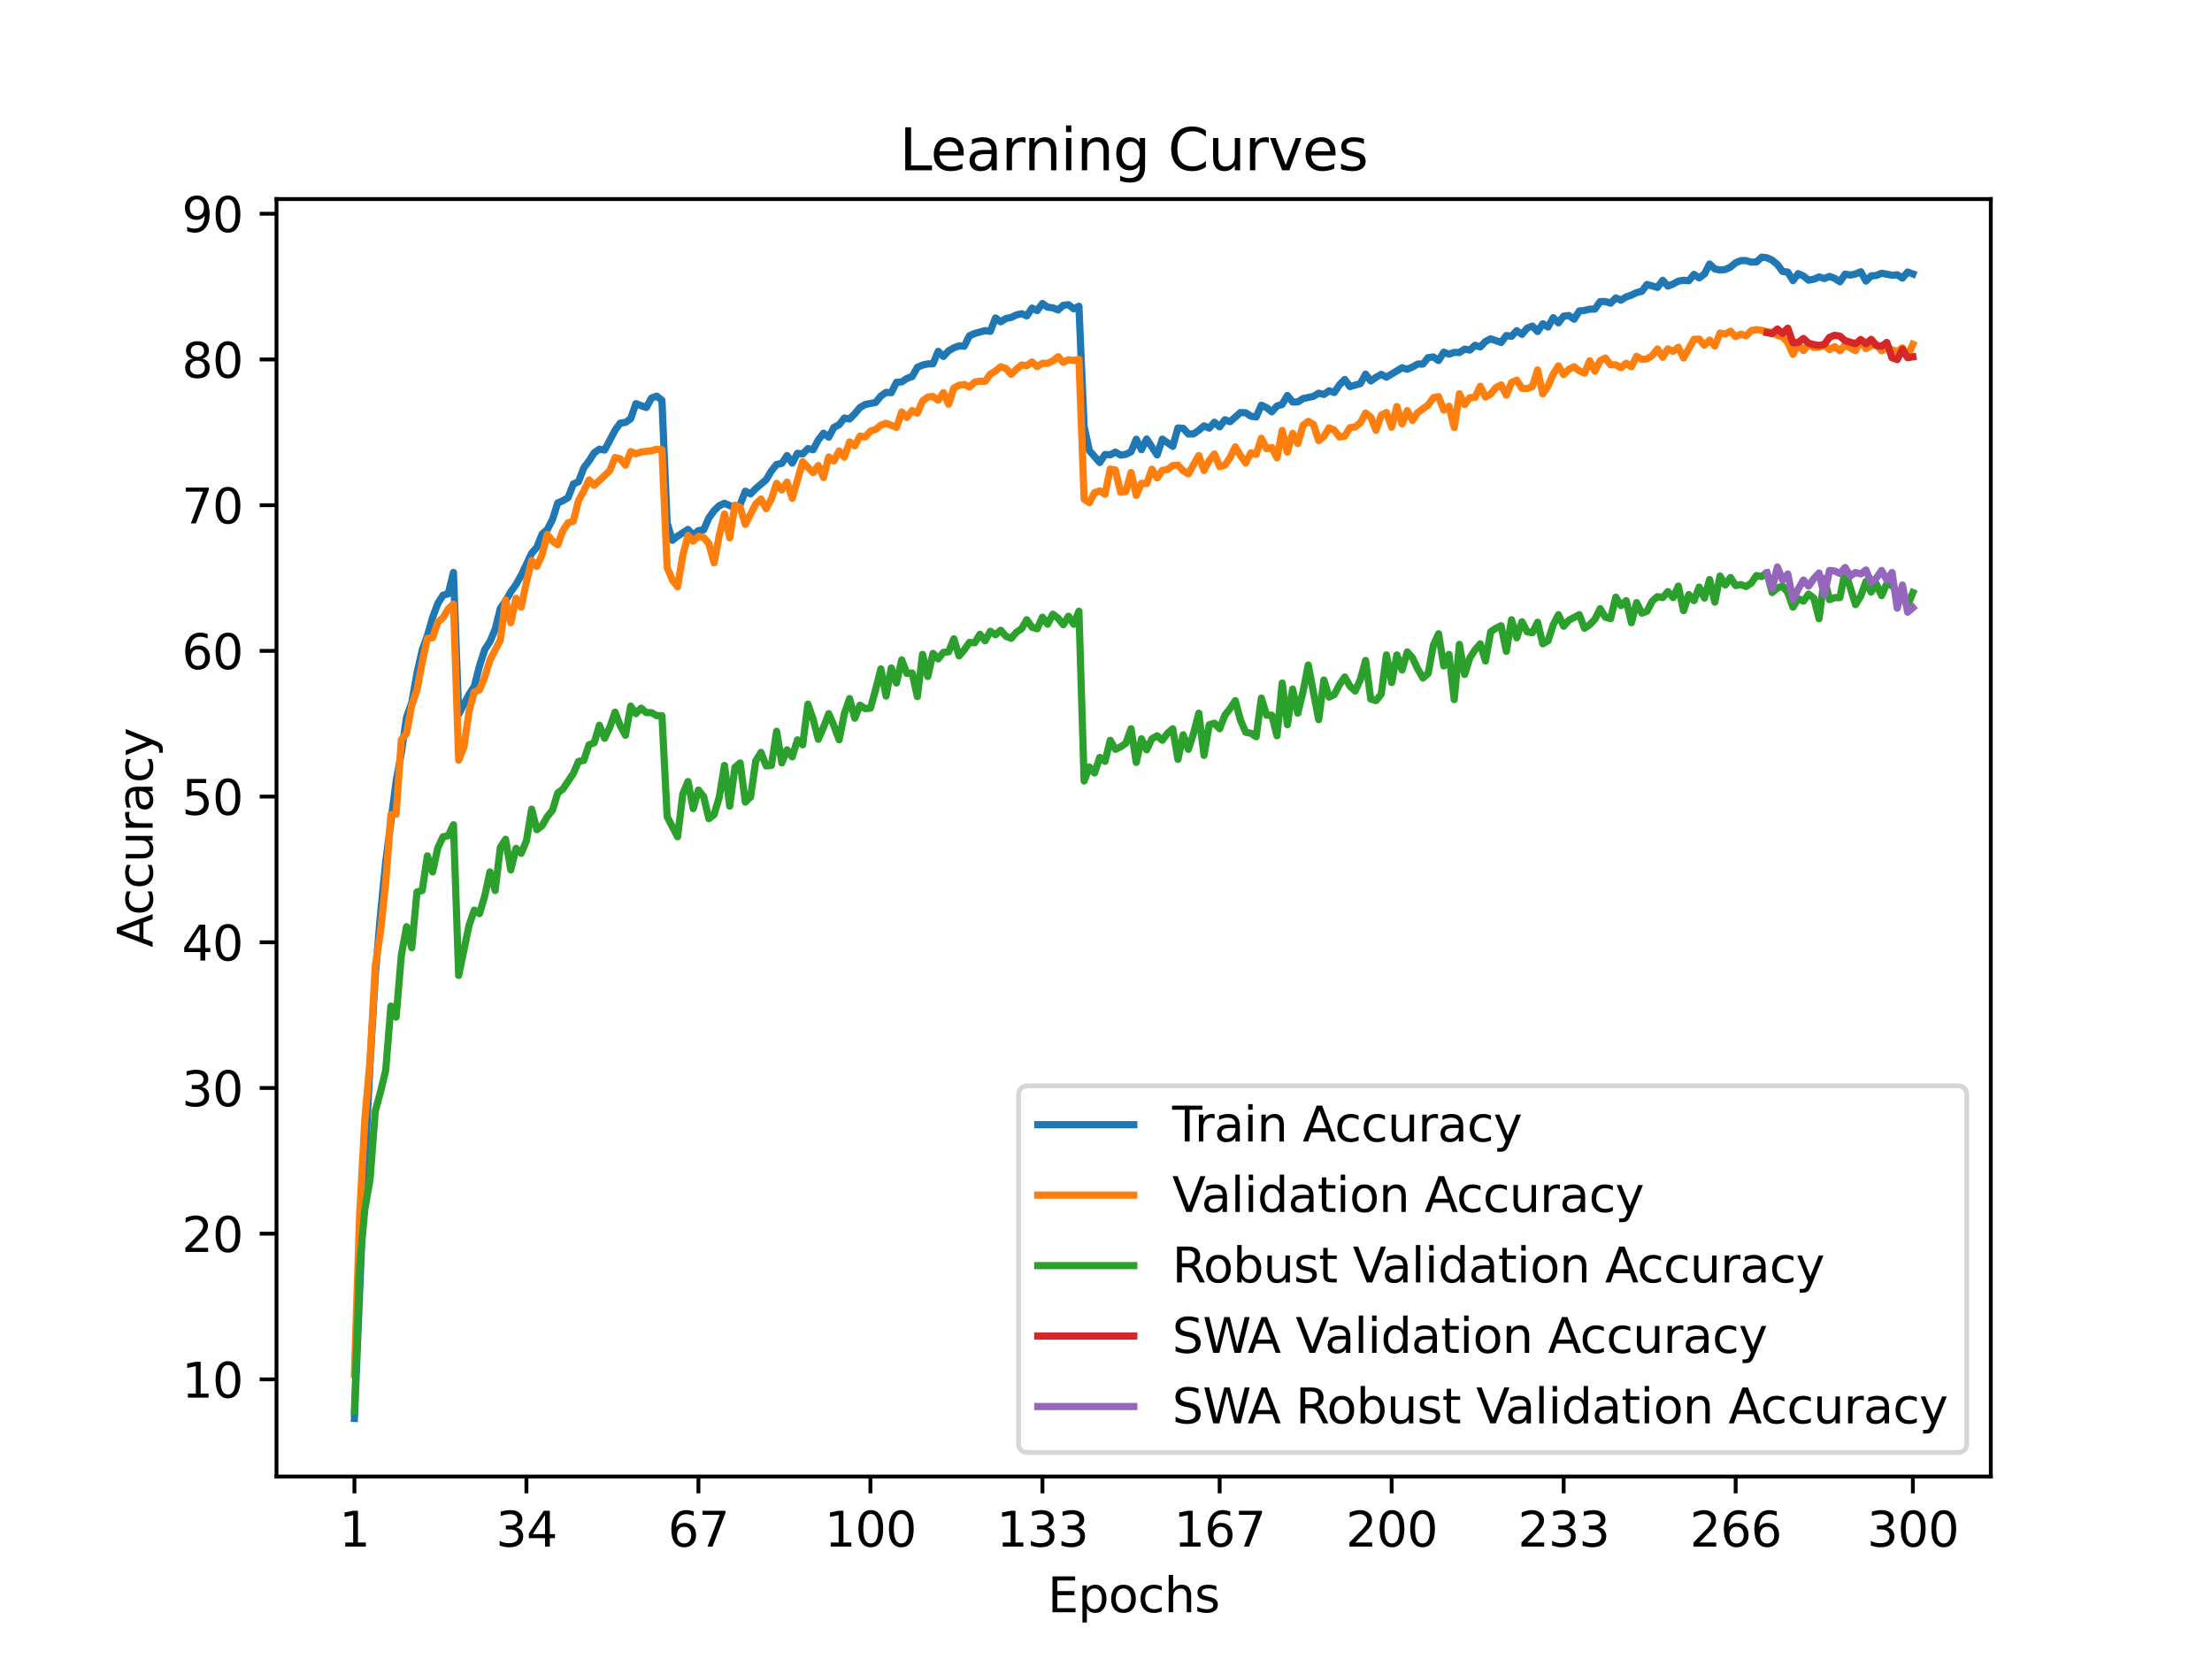 <?xml version="1.0" encoding="utf-8" standalone="no"?>
<!DOCTYPE svg PUBLIC "-//W3C//DTD SVG 1.1//EN"
  "http://www.w3.org/Graphics/SVG/1.1/DTD/svg11.dtd">
<svg xmlns:xlink="http://www.w3.org/1999/xlink" width="460.8pt" height="345.6pt" viewBox="0 0 460.8 345.6" xmlns="http://www.w3.org/2000/svg" version="1.1">
 <defs>
  <style type="text/css">*{stroke-linejoin: round; stroke-linecap: butt}</style>
 </defs>
 <g id="figure_1">
  <g id="patch_1">
   <path d="M 0 345.6 
L 460.8 345.6 
L 460.8 0 
L 0 0 
z
" style="fill: #ffffff"/>
  </g>
  <g id="axes_1">
   <g id="patch_2">
    <path d="M 57.6 307.584 
L 414.72 307.584 
L 414.72 41.472 
L 57.6 41.472 
z
" style="fill: #ffffff"/>
   </g>
   <g id="matplotlib.axis_1">
    <g id="xtick_1">
     <g id="line2d_1">
      <defs>
       <path id="mce73e8ce1f" d="M 0 0 
L 0 3.5 
" style="stroke: #000000; stroke-width: 0.8"/>
      </defs>
      <g>
       <use xlink:href="#mce73e8ce1f" x="73.833" y="307.584" style="stroke: #000000; stroke-width: 0.8"/>
      </g>
     </g>
     <g id="text_1">
      <!-- 1 -->
      <g transform="translate(70.651 322.182) scale(0.1 -0.1)">
       <defs>
        <path id="DejaVuSans-31" d="M 794 531 
L 1825 531 
L 1825 4091 
L 703 3866 
L 703 4441 
L 1819 4666 
L 2450 4666 
L 2450 531 
L 3481 531 
L 3481 0 
L 794 0 
L 794 531 
z
" transform="scale(0.016)"/>
       </defs>
       <use xlink:href="#DejaVuSans-31"/>
      </g>
     </g>
    </g>
    <g id="xtick_2">
     <g id="line2d_2">
      <g>
       <use xlink:href="#mce73e8ce1f" x="109.664" y="307.584" style="stroke: #000000; stroke-width: 0.8"/>
      </g>
     </g>
     <g id="text_2">
      <!-- 34 -->
      <g transform="translate(103.302 322.182) scale(0.1 -0.1)">
       <defs>
        <path id="DejaVuSans-33" d="M 2597 2516 
Q 3050 2419 3304 2112 
Q 3559 1806 3559 1356 
Q 3559 666 3084 287 
Q 2609 -91 1734 -91 
Q 1441 -91 1130 -33 
Q 819 25 488 141 
L 488 750 
Q 750 597 1062 519 
Q 1375 441 1716 441 
Q 2309 441 2620 675 
Q 2931 909 2931 1356 
Q 2931 1769 2642 2001 
Q 2353 2234 1838 2234 
L 1294 2234 
L 1294 2753 
L 1863 2753 
Q 2328 2753 2575 2939 
Q 2822 3125 2822 3475 
Q 2822 3834 2567 4026 
Q 2313 4219 1838 4219 
Q 1578 4219 1281 4162 
Q 984 4106 628 3988 
L 628 4550 
Q 988 4650 1302 4700 
Q 1616 4750 1894 4750 
Q 2613 4750 3031 4423 
Q 3450 4097 3450 3541 
Q 3450 3153 3228 2886 
Q 3006 2619 2597 2516 
z
" transform="scale(0.016)"/>
        <path id="DejaVuSans-34" d="M 2419 4116 
L 825 1625 
L 2419 1625 
L 2419 4116 
z
M 2253 4666 
L 3047 4666 
L 3047 1625 
L 3713 1625 
L 3713 1100 
L 3047 1100 
L 3047 0 
L 2419 0 
L 2419 1100 
L 313 1100 
L 313 1709 
L 2253 4666 
z
" transform="scale(0.016)"/>
       </defs>
       <use xlink:href="#DejaVuSans-33"/>
       <use xlink:href="#DejaVuSans-34" x="63.623"/>
      </g>
     </g>
    </g>
    <g id="xtick_3">
     <g id="line2d_3">
      <g>
       <use xlink:href="#mce73e8ce1f" x="145.496" y="307.584" style="stroke: #000000; stroke-width: 0.8"/>
      </g>
     </g>
     <g id="text_3">
      <!-- 67 -->
      <g transform="translate(139.133 322.182) scale(0.1 -0.1)">
       <defs>
        <path id="DejaVuSans-36" d="M 2113 2584 
Q 1688 2584 1439 2293 
Q 1191 2003 1191 1497 
Q 1191 994 1439 701 
Q 1688 409 2113 409 
Q 2538 409 2786 701 
Q 3034 994 3034 1497 
Q 3034 2003 2786 2293 
Q 2538 2584 2113 2584 
z
M 3366 4563 
L 3366 3988 
Q 3128 4100 2886 4159 
Q 2644 4219 2406 4219 
Q 1781 4219 1451 3797 
Q 1122 3375 1075 2522 
Q 1259 2794 1537 2939 
Q 1816 3084 2150 3084 
Q 2853 3084 3261 2657 
Q 3669 2231 3669 1497 
Q 3669 778 3244 343 
Q 2819 -91 2113 -91 
Q 1303 -91 875 529 
Q 447 1150 447 2328 
Q 447 3434 972 4092 
Q 1497 4750 2381 4750 
Q 2619 4750 2861 4703 
Q 3103 4656 3366 4563 
z
" transform="scale(0.016)"/>
        <path id="DejaVuSans-37" d="M 525 4666 
L 3525 4666 
L 3525 4397 
L 1831 0 
L 1172 0 
L 2766 4134 
L 525 4134 
L 525 4666 
z
" transform="scale(0.016)"/>
       </defs>
       <use xlink:href="#DejaVuSans-36"/>
       <use xlink:href="#DejaVuSans-37" x="63.623"/>
      </g>
     </g>
    </g>
    <g id="xtick_4">
     <g id="line2d_4">
      <g>
       <use xlink:href="#mce73e8ce1f" x="181.327" y="307.584" style="stroke: #000000; stroke-width: 0.8"/>
      </g>
     </g>
     <g id="text_4">
      <!-- 100 -->
      <g transform="translate(171.783 322.182) scale(0.1 -0.1)">
       <defs>
        <path id="DejaVuSans-30" d="M 2034 4250 
Q 1547 4250 1301 3770 
Q 1056 3291 1056 2328 
Q 1056 1369 1301 889 
Q 1547 409 2034 409 
Q 2525 409 2770 889 
Q 3016 1369 3016 2328 
Q 3016 3291 2770 3770 
Q 2525 4250 2034 4250 
z
M 2034 4750 
Q 2819 4750 3233 4129 
Q 3647 3509 3647 2328 
Q 3647 1150 3233 529 
Q 2819 -91 2034 -91 
Q 1250 -91 836 529 
Q 422 1150 422 2328 
Q 422 3509 836 4129 
Q 1250 4750 2034 4750 
z
" transform="scale(0.016)"/>
       </defs>
       <use xlink:href="#DejaVuSans-31"/>
       <use xlink:href="#DejaVuSans-30" x="63.623"/>
       <use xlink:href="#DejaVuSans-30" x="127.246"/>
      </g>
     </g>
    </g>
    <g id="xtick_5">
     <g id="line2d_5">
      <g>
       <use xlink:href="#mce73e8ce1f" x="217.158" y="307.584" style="stroke: #000000; stroke-width: 0.8"/>
      </g>
     </g>
     <g id="text_5">
      <!-- 133 -->
      <g transform="translate(207.615 322.182) scale(0.1 -0.1)">
       <use xlink:href="#DejaVuSans-31"/>
       <use xlink:href="#DejaVuSans-33" x="63.623"/>
       <use xlink:href="#DejaVuSans-33" x="127.246"/>
      </g>
     </g>
    </g>
    <g id="xtick_6">
     <g id="line2d_6">
      <g>
       <use xlink:href="#mce73e8ce1f" x="254.076" y="307.584" style="stroke: #000000; stroke-width: 0.8"/>
      </g>
     </g>
     <g id="text_6">
      <!-- 167 -->
      <g transform="translate(244.532 322.182) scale(0.1 -0.1)">
       <use xlink:href="#DejaVuSans-31"/>
       <use xlink:href="#DejaVuSans-36" x="63.623"/>
       <use xlink:href="#DejaVuSans-37" x="127.246"/>
      </g>
     </g>
    </g>
    <g id="xtick_7">
     <g id="line2d_7">
      <g>
       <use xlink:href="#mce73e8ce1f" x="289.907" y="307.584" style="stroke: #000000; stroke-width: 0.8"/>
      </g>
     </g>
     <g id="text_7">
      <!-- 200 -->
      <g transform="translate(280.363 322.182) scale(0.1 -0.1)">
       <defs>
        <path id="DejaVuSans-32" d="M 1228 531 
L 3431 531 
L 3431 0 
L 469 0 
L 469 531 
Q 828 903 1448 1529 
Q 2069 2156 2228 2338 
Q 2531 2678 2651 2914 
Q 2772 3150 2772 3378 
Q 2772 3750 2511 3984 
Q 2250 4219 1831 4219 
Q 1534 4219 1204 4116 
Q 875 4013 500 3803 
L 500 4441 
Q 881 4594 1212 4672 
Q 1544 4750 1819 4750 
Q 2544 4750 2975 4387 
Q 3406 4025 3406 3419 
Q 3406 3131 3298 2873 
Q 3191 2616 2906 2266 
Q 2828 2175 2409 1742 
Q 1991 1309 1228 531 
z
" transform="scale(0.016)"/>
       </defs>
       <use xlink:href="#DejaVuSans-32"/>
       <use xlink:href="#DejaVuSans-30" x="63.623"/>
       <use xlink:href="#DejaVuSans-30" x="127.246"/>
      </g>
     </g>
    </g>
    <g id="xtick_8">
     <g id="line2d_8">
      <g>
       <use xlink:href="#mce73e8ce1f" x="325.739" y="307.584" style="stroke: #000000; stroke-width: 0.8"/>
      </g>
     </g>
     <g id="text_8">
      <!-- 233 -->
      <g transform="translate(316.195 322.182) scale(0.1 -0.1)">
       <use xlink:href="#DejaVuSans-32"/>
       <use xlink:href="#DejaVuSans-33" x="63.623"/>
       <use xlink:href="#DejaVuSans-33" x="127.246"/>
      </g>
     </g>
    </g>
    <g id="xtick_9">
     <g id="line2d_9">
      <g>
       <use xlink:href="#mce73e8ce1f" x="361.57" y="307.584" style="stroke: #000000; stroke-width: 0.8"/>
      </g>
     </g>
     <g id="text_9">
      <!-- 266 -->
      <g transform="translate(352.026 322.182) scale(0.1 -0.1)">
       <use xlink:href="#DejaVuSans-32"/>
       <use xlink:href="#DejaVuSans-36" x="63.623"/>
       <use xlink:href="#DejaVuSans-36" x="127.246"/>
      </g>
     </g>
    </g>
    <g id="xtick_10">
     <g id="line2d_10">
      <g>
       <use xlink:href="#mce73e8ce1f" x="398.487" y="307.584" style="stroke: #000000; stroke-width: 0.8"/>
      </g>
     </g>
     <g id="text_10">
      <!-- 300 -->
      <g transform="translate(388.944 322.182) scale(0.1 -0.1)">
       <use xlink:href="#DejaVuSans-33"/>
       <use xlink:href="#DejaVuSans-30" x="63.623"/>
       <use xlink:href="#DejaVuSans-30" x="127.246"/>
      </g>
     </g>
    </g>
    <g id="text_11">
     <!-- Epochs -->
     <g transform="translate(218.244 335.861) scale(0.1 -0.1)">
      <defs>
       <path id="DejaVuSans-45" d="M 628 4666 
L 3578 4666 
L 3578 4134 
L 1259 4134 
L 1259 2753 
L 3481 2753 
L 3481 2222 
L 1259 2222 
L 1259 531 
L 3634 531 
L 3634 0 
L 628 0 
L 628 4666 
z
" transform="scale(0.016)"/>
       <path id="DejaVuSans-70" d="M 1159 525 
L 1159 -1331 
L 581 -1331 
L 581 3500 
L 1159 3500 
L 1159 2969 
Q 1341 3281 1617 3432 
Q 1894 3584 2278 3584 
Q 2916 3584 3314 3078 
Q 3713 2572 3713 1747 
Q 3713 922 3314 415 
Q 2916 -91 2278 -91 
Q 1894 -91 1617 61 
Q 1341 213 1159 525 
z
M 3116 1747 
Q 3116 2381 2855 2742 
Q 2594 3103 2138 3103 
Q 1681 3103 1420 2742 
Q 1159 2381 1159 1747 
Q 1159 1113 1420 752 
Q 1681 391 2138 391 
Q 2594 391 2855 752 
Q 3116 1113 3116 1747 
z
" transform="scale(0.016)"/>
       <path id="DejaVuSans-6f" d="M 1959 3097 
Q 1497 3097 1228 2736 
Q 959 2375 959 1747 
Q 959 1119 1226 758 
Q 1494 397 1959 397 
Q 2419 397 2687 759 
Q 2956 1122 2956 1747 
Q 2956 2369 2687 2733 
Q 2419 3097 1959 3097 
z
M 1959 3584 
Q 2709 3584 3137 3096 
Q 3566 2609 3566 1747 
Q 3566 888 3137 398 
Q 2709 -91 1959 -91 
Q 1206 -91 779 398 
Q 353 888 353 1747 
Q 353 2609 779 3096 
Q 1206 3584 1959 3584 
z
" transform="scale(0.016)"/>
       <path id="DejaVuSans-63" d="M 3122 3366 
L 3122 2828 
Q 2878 2963 2633 3030 
Q 2388 3097 2138 3097 
Q 1578 3097 1268 2742 
Q 959 2388 959 1747 
Q 959 1106 1268 751 
Q 1578 397 2138 397 
Q 2388 397 2633 464 
Q 2878 531 3122 666 
L 3122 134 
Q 2881 22 2623 -34 
Q 2366 -91 2075 -91 
Q 1284 -91 818 406 
Q 353 903 353 1747 
Q 353 2603 823 3093 
Q 1294 3584 2113 3584 
Q 2378 3584 2631 3529 
Q 2884 3475 3122 3366 
z
" transform="scale(0.016)"/>
       <path id="DejaVuSans-68" d="M 3513 2113 
L 3513 0 
L 2938 0 
L 2938 2094 
Q 2938 2591 2744 2837 
Q 2550 3084 2163 3084 
Q 1697 3084 1428 2787 
Q 1159 2491 1159 1978 
L 1159 0 
L 581 0 
L 581 4863 
L 1159 4863 
L 1159 2956 
Q 1366 3272 1645 3428 
Q 1925 3584 2291 3584 
Q 2894 3584 3203 3211 
Q 3513 2838 3513 2113 
z
" transform="scale(0.016)"/>
       <path id="DejaVuSans-73" d="M 2834 3397 
L 2834 2853 
Q 2591 2978 2328 3040 
Q 2066 3103 1784 3103 
Q 1356 3103 1142 2972 
Q 928 2841 928 2578 
Q 928 2378 1081 2264 
Q 1234 2150 1697 2047 
L 1894 2003 
Q 2506 1872 2764 1633 
Q 3022 1394 3022 966 
Q 3022 478 2636 193 
Q 2250 -91 1575 -91 
Q 1294 -91 989 -36 
Q 684 19 347 128 
L 347 722 
Q 666 556 975 473 
Q 1284 391 1588 391 
Q 1994 391 2212 530 
Q 2431 669 2431 922 
Q 2431 1156 2273 1281 
Q 2116 1406 1581 1522 
L 1381 1569 
Q 847 1681 609 1914 
Q 372 2147 372 2553 
Q 372 3047 722 3315 
Q 1072 3584 1716 3584 
Q 2034 3584 2315 3537 
Q 2597 3491 2834 3397 
z
" transform="scale(0.016)"/>
      </defs>
      <use xlink:href="#DejaVuSans-45"/>
      <use xlink:href="#DejaVuSans-70" x="63.184"/>
      <use xlink:href="#DejaVuSans-6f" x="126.66"/>
      <use xlink:href="#DejaVuSans-63" x="187.842"/>
      <use xlink:href="#DejaVuSans-68" x="242.822"/>
      <use xlink:href="#DejaVuSans-73" x="306.201"/>
     </g>
    </g>
   </g>
   <g id="matplotlib.axis_2">
    <g id="ytick_1">
     <g id="line2d_11">
      <defs>
       <path id="m7d82a15046" d="M 0 0 
L -3.5 0 
" style="stroke: #000000; stroke-width: 0.8"/>
      </defs>
      <g>
       <use xlink:href="#m7d82a15046" x="57.6" y="287.353" style="stroke: #000000; stroke-width: 0.8"/>
      </g>
     </g>
     <g id="text_12">
      <!-- 10 -->
      <g transform="translate(37.875 291.153) scale(0.1 -0.1)">
       <use xlink:href="#DejaVuSans-31"/>
       <use xlink:href="#DejaVuSans-30" x="63.623"/>
      </g>
     </g>
    </g>
    <g id="ytick_2">
     <g id="line2d_12">
      <g>
       <use xlink:href="#m7d82a15046" x="57.6" y="257.001" style="stroke: #000000; stroke-width: 0.8"/>
      </g>
     </g>
     <g id="text_13">
      <!-- 20 -->
      <g transform="translate(37.875 260.8) scale(0.1 -0.1)">
       <use xlink:href="#DejaVuSans-32"/>
       <use xlink:href="#DejaVuSans-30" x="63.623"/>
      </g>
     </g>
    </g>
    <g id="ytick_3">
     <g id="line2d_13">
      <g>
       <use xlink:href="#m7d82a15046" x="57.6" y="226.648" style="stroke: #000000; stroke-width: 0.8"/>
      </g>
     </g>
     <g id="text_14">
      <!-- 30 -->
      <g transform="translate(37.875 230.447) scale(0.1 -0.1)">
       <use xlink:href="#DejaVuSans-33"/>
       <use xlink:href="#DejaVuSans-30" x="63.623"/>
      </g>
     </g>
    </g>
    <g id="ytick_4">
     <g id="line2d_14">
      <g>
       <use xlink:href="#m7d82a15046" x="57.6" y="196.295" style="stroke: #000000; stroke-width: 0.8"/>
      </g>
     </g>
     <g id="text_15">
      <!-- 40 -->
      <g transform="translate(37.875 200.094) scale(0.1 -0.1)">
       <use xlink:href="#DejaVuSans-34"/>
       <use xlink:href="#DejaVuSans-30" x="63.623"/>
      </g>
     </g>
    </g>
    <g id="ytick_5">
     <g id="line2d_15">
      <g>
       <use xlink:href="#m7d82a15046" x="57.6" y="165.942" style="stroke: #000000; stroke-width: 0.8"/>
      </g>
     </g>
     <g id="text_16">
      <!-- 50 -->
      <g transform="translate(37.875 169.741) scale(0.1 -0.1)">
       <defs>
        <path id="DejaVuSans-35" d="M 691 4666 
L 3169 4666 
L 3169 4134 
L 1269 4134 
L 1269 2991 
Q 1406 3038 1543 3061 
Q 1681 3084 1819 3084 
Q 2600 3084 3056 2656 
Q 3513 2228 3513 1497 
Q 3513 744 3044 326 
Q 2575 -91 1722 -91 
Q 1428 -91 1123 -41 
Q 819 9 494 109 
L 494 744 
Q 775 591 1075 516 
Q 1375 441 1709 441 
Q 2250 441 2565 725 
Q 2881 1009 2881 1497 
Q 2881 1984 2565 2268 
Q 2250 2553 1709 2553 
Q 1456 2553 1204 2497 
Q 953 2441 691 2322 
L 691 4666 
z
" transform="scale(0.016)"/>
       </defs>
       <use xlink:href="#DejaVuSans-35"/>
       <use xlink:href="#DejaVuSans-30" x="63.623"/>
      </g>
     </g>
    </g>
    <g id="ytick_6">
     <g id="line2d_16">
      <g>
       <use xlink:href="#m7d82a15046" x="57.6" y="135.589" style="stroke: #000000; stroke-width: 0.8"/>
      </g>
     </g>
     <g id="text_17">
      <!-- 60 -->
      <g transform="translate(37.875 139.388) scale(0.1 -0.1)">
       <use xlink:href="#DejaVuSans-36"/>
       <use xlink:href="#DejaVuSans-30" x="63.623"/>
      </g>
     </g>
    </g>
    <g id="ytick_7">
     <g id="line2d_17">
      <g>
       <use xlink:href="#m7d82a15046" x="57.6" y="105.236" style="stroke: #000000; stroke-width: 0.8"/>
      </g>
     </g>
     <g id="text_18">
      <!-- 70 -->
      <g transform="translate(37.875 109.035) scale(0.1 -0.1)">
       <use xlink:href="#DejaVuSans-37"/>
       <use xlink:href="#DejaVuSans-30" x="63.623"/>
      </g>
     </g>
    </g>
    <g id="ytick_8">
     <g id="line2d_18">
      <g>
       <use xlink:href="#m7d82a15046" x="57.6" y="74.883" style="stroke: #000000; stroke-width: 0.8"/>
      </g>
     </g>
     <g id="text_19">
      <!-- 80 -->
      <g transform="translate(37.875 78.683) scale(0.1 -0.1)">
       <defs>
        <path id="DejaVuSans-38" d="M 2034 2216 
Q 1584 2216 1326 1975 
Q 1069 1734 1069 1313 
Q 1069 891 1326 650 
Q 1584 409 2034 409 
Q 2484 409 2743 651 
Q 3003 894 3003 1313 
Q 3003 1734 2745 1975 
Q 2488 2216 2034 2216 
z
M 1403 2484 
Q 997 2584 770 2862 
Q 544 3141 544 3541 
Q 544 4100 942 4425 
Q 1341 4750 2034 4750 
Q 2731 4750 3128 4425 
Q 3525 4100 3525 3541 
Q 3525 3141 3298 2862 
Q 3072 2584 2669 2484 
Q 3125 2378 3379 2068 
Q 3634 1759 3634 1313 
Q 3634 634 3220 271 
Q 2806 -91 2034 -91 
Q 1263 -91 848 271 
Q 434 634 434 1313 
Q 434 1759 690 2068 
Q 947 2378 1403 2484 
z
M 1172 3481 
Q 1172 3119 1398 2916 
Q 1625 2713 2034 2713 
Q 2441 2713 2670 2916 
Q 2900 3119 2900 3481 
Q 2900 3844 2670 4047 
Q 2441 4250 2034 4250 
Q 1625 4250 1398 4047 
Q 1172 3844 1172 3481 
z
" transform="scale(0.016)"/>
       </defs>
       <use xlink:href="#DejaVuSans-38"/>
       <use xlink:href="#DejaVuSans-30" x="63.623"/>
      </g>
     </g>
    </g>
    <g id="ytick_9">
     <g id="line2d_19">
      <g>
       <use xlink:href="#m7d82a15046" x="57.6" y="44.53" style="stroke: #000000; stroke-width: 0.8"/>
      </g>
     </g>
     <g id="text_20">
      <!-- 90 -->
      <g transform="translate(37.875 48.33) scale(0.1 -0.1)">
       <defs>
        <path id="DejaVuSans-39" d="M 703 97 
L 703 672 
Q 941 559 1184 500 
Q 1428 441 1663 441 
Q 2288 441 2617 861 
Q 2947 1281 2994 2138 
Q 2813 1869 2534 1725 
Q 2256 1581 1919 1581 
Q 1219 1581 811 2004 
Q 403 2428 403 3163 
Q 403 3881 828 4315 
Q 1253 4750 1959 4750 
Q 2769 4750 3195 4129 
Q 3622 3509 3622 2328 
Q 3622 1225 3098 567 
Q 2575 -91 1691 -91 
Q 1453 -91 1209 -44 
Q 966 3 703 97 
z
M 1959 2075 
Q 2384 2075 2632 2365 
Q 2881 2656 2881 3163 
Q 2881 3666 2632 3958 
Q 2384 4250 1959 4250 
Q 1534 4250 1286 3958 
Q 1038 3666 1038 3163 
Q 1038 2656 1286 2365 
Q 1534 2075 1959 2075 
z
" transform="scale(0.016)"/>
       </defs>
       <use xlink:href="#DejaVuSans-39"/>
       <use xlink:href="#DejaVuSans-30" x="63.623"/>
      </g>
     </g>
    </g>
    <g id="text_21">
     <!-- Accuracy -->
     <g transform="translate(31.795 197.356) rotate(-90) scale(0.1 -0.1)">
      <defs>
       <path id="DejaVuSans-41" d="M 2188 4044 
L 1331 1722 
L 3047 1722 
L 2188 4044 
z
M 1831 4666 
L 2547 4666 
L 4325 0 
L 3669 0 
L 3244 1197 
L 1141 1197 
L 716 0 
L 50 0 
L 1831 4666 
z
" transform="scale(0.016)"/>
       <path id="DejaVuSans-75" d="M 544 1381 
L 544 3500 
L 1119 3500 
L 1119 1403 
Q 1119 906 1312 657 
Q 1506 409 1894 409 
Q 2359 409 2629 706 
Q 2900 1003 2900 1516 
L 2900 3500 
L 3475 3500 
L 3475 0 
L 2900 0 
L 2900 538 
Q 2691 219 2414 64 
Q 2138 -91 1772 -91 
Q 1169 -91 856 284 
Q 544 659 544 1381 
z
M 1991 3584 
L 1991 3584 
z
" transform="scale(0.016)"/>
       <path id="DejaVuSans-72" d="M 2631 2963 
Q 2534 3019 2420 3045 
Q 2306 3072 2169 3072 
Q 1681 3072 1420 2755 
Q 1159 2438 1159 1844 
L 1159 0 
L 581 0 
L 581 3500 
L 1159 3500 
L 1159 2956 
Q 1341 3275 1631 3429 
Q 1922 3584 2338 3584 
Q 2397 3584 2469 3576 
Q 2541 3569 2628 3553 
L 2631 2963 
z
" transform="scale(0.016)"/>
       <path id="DejaVuSans-61" d="M 2194 1759 
Q 1497 1759 1228 1600 
Q 959 1441 959 1056 
Q 959 750 1161 570 
Q 1363 391 1709 391 
Q 2188 391 2477 730 
Q 2766 1069 2766 1631 
L 2766 1759 
L 2194 1759 
z
M 3341 1997 
L 3341 0 
L 2766 0 
L 2766 531 
Q 2569 213 2275 61 
Q 1981 -91 1556 -91 
Q 1019 -91 701 211 
Q 384 513 384 1019 
Q 384 1609 779 1909 
Q 1175 2209 1959 2209 
L 2766 2209 
L 2766 2266 
Q 2766 2663 2505 2880 
Q 2244 3097 1772 3097 
Q 1472 3097 1187 3025 
Q 903 2953 641 2809 
L 641 3341 
Q 956 3463 1253 3523 
Q 1550 3584 1831 3584 
Q 2591 3584 2966 3190 
Q 3341 2797 3341 1997 
z
" transform="scale(0.016)"/>
       <path id="DejaVuSans-79" d="M 2059 -325 
Q 1816 -950 1584 -1140 
Q 1353 -1331 966 -1331 
L 506 -1331 
L 506 -850 
L 844 -850 
Q 1081 -850 1212 -737 
Q 1344 -625 1503 -206 
L 1606 56 
L 191 3500 
L 800 3500 
L 1894 763 
L 2988 3500 
L 3597 3500 
L 2059 -325 
z
" transform="scale(0.016)"/>
      </defs>
      <use xlink:href="#DejaVuSans-41"/>
      <use xlink:href="#DejaVuSans-63" x="66.658"/>
      <use xlink:href="#DejaVuSans-63" x="121.639"/>
      <use xlink:href="#DejaVuSans-75" x="176.619"/>
      <use xlink:href="#DejaVuSans-72" x="239.998"/>
      <use xlink:href="#DejaVuSans-61" x="281.111"/>
      <use xlink:href="#DejaVuSans-63" x="342.391"/>
      <use xlink:href="#DejaVuSans-79" x="397.371"/>
     </g>
    </g>
   </g>
   <g id="line2d_20">
    <path d="M 73.833 295.488 
L 76.004 242.962 
L 77.09 221.526 
L 78.176 203.185 
L 79.262 190.497 
L 80.348 179.593 
L 82.519 162.755 
L 83.605 156.844 
L 84.691 149.415 
L 85.777 146.395 
L 86.862 140.271 
L 87.948 135.437 
L 89.034 132.425 
L 90.12 128.638 
L 91.206 125.709 
L 92.291 123.994 
L 93.377 123.698 
L 94.463 119.244 
L 95.549 148.793 
L 97.72 144.642 
L 98.806 142.98 
L 99.892 138.715 
L 100.978 135.323 
L 102.064 133.669 
L 103.149 131.104 
L 104.235 126.734 
L 105.321 125.193 
L 106.407 123.296 
L 107.493 121.771 
L 108.578 119.844 
L 110.75 115.253 
L 111.836 114.016 
L 112.922 111.284 
L 114.007 110.32 
L 115.093 108.218 
L 116.179 104.781 
L 117.265 104.31 
L 118.351 103.65 
L 119.436 100.827 
L 120.522 100.334 
L 121.608 97.466 
L 122.694 96.032 
L 123.78 94.332 
L 124.865 93.566 
L 125.951 93.755 
L 128.123 89.65 
L 129.209 88.155 
L 130.294 87.996 
L 131.38 87.229 
L 132.466 84.088 
L 134.638 84.892 
L 135.723 82.919 
L 136.809 82.525 
L 137.895 83.39 
L 138.981 108.985 
L 140.067 112.559 
L 141.152 111.694 
L 143.324 110.298 
L 144.41 111.459 
L 145.496 110.533 
L 146.581 110.381 
L 147.667 107.892 
L 148.753 106.382 
L 149.839 105.342 
L 150.925 104.834 
L 153.096 105.805 
L 154.182 105.13 
L 155.268 102.33 
L 156.354 102.891 
L 157.439 101.784 
L 159.611 99.932 
L 160.697 98.096 
L 161.783 96.753 
L 162.868 96.532 
L 163.954 94.901 
L 165.04 96.472 
L 166.126 94.431 
L 167.212 94.575 
L 168.297 93.452 
L 169.383 93.687 
L 170.469 91.653 
L 171.555 90.242 
L 172.641 91.069 
L 173.726 89.035 
L 174.812 88.474 
L 175.898 87.078 
L 176.984 87.29 
L 178.07 86.182 
L 179.155 84.892 
L 180.241 84.262 
L 182.413 83.83 
L 183.499 82.502 
L 184.584 81.743 
L 185.67 81.811 
L 186.756 79.641 
L 187.842 79.558 
L 188.928 78.829 
L 190.013 78.442 
L 191.099 76.522 
L 192.185 76.052 
L 193.271 75.809 
L 194.357 75.779 
L 195.442 73.199 
L 196.528 74.253 
L 197.614 73.077 
L 198.7 72.463 
L 199.786 72.06 
L 200.871 72.121 
L 201.957 69.943 
L 203.043 69.473 
L 205.215 68.873 
L 206.3 69.025 
L 207.386 66.233 
L 208.472 67.037 
L 209.558 66.347 
L 210.644 66.127 
L 211.729 65.611 
L 212.815 65.345 
L 213.901 65.8 
L 214.987 64.184 
L 216.073 64.7 
L 217.158 63.22 
L 218.244 63.994 
L 219.33 64.123 
L 220.416 64.571 
L 221.502 63.6 
L 222.587 63.471 
L 223.673 64.328 
L 224.759 63.797 
L 225.845 88.891 
L 226.931 93.869 
L 229.102 96.343 
L 230.188 94.681 
L 231.274 94.749 
L 232.36 94.188 
L 233.445 94.818 
L 234.531 94.643 
L 235.617 94.112 
L 236.703 91.509 
L 237.789 93.679 
L 238.875 91.456 
L 241.046 94.772 
L 242.132 91.479 
L 244.304 92.989 
L 245.389 89.149 
L 246.475 89.217 
L 247.561 90.409 
L 248.647 90.386 
L 249.733 89.635 
L 250.818 88.717 
L 251.904 89.187 
L 252.99 87.958 
L 254.076 88.922 
L 255.162 87.442 
L 256.247 87.852 
L 258.419 85.924 
L 259.505 86 
L 260.591 86.698 
L 261.676 86.873 
L 262.762 84.414 
L 263.848 84.923 
L 264.934 85.788 
L 266.02 84.573 
L 267.105 84.247 
L 268.191 82.38 
L 269.277 83.746 
L 270.363 83.731 
L 271.449 83.033 
L 273.62 82.57 
L 274.706 81.91 
L 275.792 82.168 
L 276.878 81.409 
L 277.963 81.766 
L 279.049 80.15 
L 280.135 79.057 
L 281.221 80.537 
L 283.392 79.907 
L 284.478 77.941 
L 285.564 79.36 
L 286.65 78.602 
L 287.736 77.987 
L 288.821 78.571 
L 292.079 76.613 
L 293.165 76.917 
L 294.25 76.446 
L 295.336 75.832 
L 296.422 75.839 
L 297.508 74.489 
L 298.594 74.36 
L 299.679 75.103 
L 300.765 73.358 
L 301.851 73.783 
L 302.937 73.404 
L 304.023 73.434 
L 305.108 72.728 
L 306.194 72.933 
L 307.28 71.931 
L 308.366 72.273 
L 309.452 71.142 
L 310.537 70.581 
L 312.709 71.347 
L 313.795 69.898 
L 314.881 70.065 
L 315.966 68.881 
L 317.052 69.655 
L 318.138 68.35 
L 319.224 67.925 
L 320.31 69.063 
L 321.395 67.454 
L 322.481 68.122 
L 323.567 66.172 
L 324.653 67.257 
L 325.739 65.853 
L 326.824 65.724 
L 327.91 66.498 
L 328.996 64.791 
L 330.082 64.67 
L 331.168 64.412 
L 332.253 64.374 
L 333.339 62.833 
L 334.425 62.81 
L 335.511 63.167 
L 336.597 62.059 
L 337.682 62.53 
L 338.768 61.847 
L 339.854 61.483 
L 340.94 60.951 
L 342.026 60.678 
L 343.111 59.259 
L 345.283 59.874 
L 346.369 58.394 
L 347.455 59.601 
L 348.54 59.161 
L 349.626 58.569 
L 350.712 58.394 
L 351.798 58.485 
L 352.884 57.157 
L 353.969 57.893 
L 355.055 57.081 
L 356.141 54.995 
L 357.227 56.019 
L 358.313 56.247 
L 359.398 56.148 
L 360.484 55.647 
L 361.57 54.744 
L 362.656 54.289 
L 363.742 54.289 
L 364.827 54.608 
L 365.913 54.577 
L 366.999 53.568 
L 368.085 53.697 
L 369.171 54.205 
L 370.256 55.086 
L 371.342 56.558 
L 372.428 56.679 
L 373.514 58.462 
L 374.6 57.013 
L 375.685 57.491 
L 376.771 58.364 
L 377.857 58.174 
L 378.943 57.688 
L 380.029 58.03 
L 381.114 57.582 
L 382.2 57.984 
L 383.286 58.705 
L 384.372 57.104 
L 385.458 57.309 
L 386.543 57.074 
L 387.629 56.611 
L 388.715 58.553 
L 389.801 57.468 
L 390.887 57.385 
L 391.972 56.922 
L 394.144 57.339 
L 395.23 57.248 
L 396.316 57.939 
L 397.401 56.664 
L 398.487 57.074 
L 398.487 57.074 
" clip-path="url(#p243fb4c4e7)" style="fill: none; stroke: #1f77b4; stroke-width: 1.5; stroke-linecap: square"/>
   </g>
   <g id="line2d_21">
    <path d="M 73.833 286.291 
L 74.919 253.024 
L 76.004 233.204 
L 77.09 220.85 
L 78.176 201.303 
L 79.262 194.2 
L 80.348 183.88 
L 81.433 169.706 
L 82.519 169.645 
L 83.605 154.104 
L 84.691 152.829 
L 85.777 146.911 
L 86.862 143.724 
L 87.948 137.987 
L 89.034 132.979 
L 90.12 132.857 
L 91.206 129.64 
L 92.291 128.669 
L 93.377 126.847 
L 94.463 125.846 
L 95.549 158.354 
L 96.635 155.652 
L 97.72 148.185 
L 98.806 144.149 
L 99.892 143.693 
L 100.978 141.053 
L 102.064 137.501 
L 104.235 133.313 
L 105.321 124.966 
L 106.407 129.731 
L 107.493 124.632 
L 108.578 126.483 
L 109.664 121.262 
L 110.75 116.77 
L 111.836 117.984 
L 112.922 115.587 
L 114.007 111.337 
L 115.093 112.703 
L 116.179 113.492 
L 117.265 110.548 
L 118.351 108.909 
L 119.436 108.575 
L 120.522 104.265 
L 121.608 102.322 
L 122.694 99.985 
L 123.78 101.108 
L 127.037 98.043 
L 128.123 95.311 
L 129.209 95.584 
L 130.294 96.919 
L 131.38 94.066 
L 132.466 94.552 
L 133.552 94.157 
L 135.723 93.915 
L 136.809 93.581 
L 137.895 93.702 
L 138.981 118.258 
L 140.067 120.807 
L 141.152 122.234 
L 142.238 115.678 
L 143.324 111.55 
L 144.41 112.733 
L 145.496 111.732 
L 146.581 111.975 
L 147.667 113.219 
L 148.753 117.256 
L 149.839 111.519 
L 150.925 107.057 
L 152.01 112.035 
L 153.096 105.236 
L 154.182 105.691 
L 155.268 109.243 
L 157.439 104.993 
L 158.525 103.961 
L 159.611 105.965 
L 160.697 103.931 
L 161.783 100.683 
L 162.868 102.079 
L 163.954 100.44 
L 165.04 103.81 
L 167.212 96.191 
L 169.383 98.467 
L 170.469 96.98 
L 171.555 99.469 
L 172.641 95.189 
L 173.726 96.039 
L 174.812 93.945 
L 175.898 95.25 
L 176.984 92.063 
L 178.07 92.883 
L 179.155 90.849 
L 180.241 91.031 
L 181.327 89.817 
L 182.413 89.453 
L 183.499 88.572 
L 184.584 88.178 
L 186.756 89.028 
L 187.842 85.81 
L 188.928 86.964 
L 190.013 85.537 
L 191.099 86.053 
L 192.185 83.564 
L 193.271 82.714 
L 194.357 82.593 
L 195.442 83.382 
L 196.528 81.804 
L 197.614 84.202 
L 198.7 80.832 
L 199.786 80.256 
L 200.871 80.104 
L 201.957 80.62 
L 203.043 79.588 
L 204.129 79.406 
L 205.215 79.436 
L 206.3 77.949 
L 207.386 77.281 
L 208.472 76.401 
L 209.558 76.765 
L 210.644 77.979 
L 211.729 76.917 
L 212.815 76.037 
L 213.901 76.188 
L 214.987 75.399 
L 216.073 76.371 
L 217.158 75.672 
L 218.244 75.703 
L 219.33 75.187 
L 220.416 74.307 
L 221.502 75.49 
L 222.587 74.944 
L 223.673 75.065 
L 224.759 74.853 
L 225.845 103.992 
L 226.931 104.72 
L 228.016 102.626 
L 229.102 102.262 
L 230.188 102.96 
L 231.274 97.709 
L 232.36 97.921 
L 233.445 102.565 
L 234.531 102.383 
L 235.617 98.437 
L 236.703 103.203 
L 237.789 100.683 
L 238.875 100.744 
L 239.96 97.739 
L 241.046 99.56 
L 242.132 97.982 
L 243.218 97.8 
L 244.304 96.98 
L 245.389 96.889 
L 246.475 98.073 
L 247.561 98.71 
L 249.733 94.886 
L 250.818 98.012 
L 251.904 95.918 
L 252.99 94.582 
L 254.076 97.193 
L 255.162 96.889 
L 256.247 95.341 
L 257.333 93.095 
L 258.419 94.916 
L 259.505 96.434 
L 260.591 94.339 
L 261.676 94.673 
L 262.762 91.304 
L 263.848 93.459 
L 264.934 93.216 
L 266.02 95.371 
L 267.105 89.665 
L 268.191 94.188 
L 269.277 90.272 
L 270.363 92.397 
L 271.449 88.603 
L 272.534 87.783 
L 273.62 88.421 
L 274.706 91.79 
L 275.792 90.91 
L 276.878 89.119 
L 277.963 89.604 
L 279.049 91.031 
L 280.135 90.849 
L 281.221 89.088 
L 282.307 88.937 
L 283.392 88.087 
L 284.478 86.053 
L 285.564 86.903 
L 286.65 89.635 
L 287.736 86.508 
L 288.821 85.932 
L 289.907 88.997 
L 290.993 84.687 
L 292.079 88.299 
L 293.165 85.537 
L 294.25 87.571 
L 295.336 85.932 
L 297.508 84.384 
L 298.594 82.836 
L 299.679 82.623 
L 300.765 85.416 
L 301.851 84.627 
L 302.937 89.058 
L 304.023 82.016 
L 305.108 84.293 
L 306.194 82.836 
L 307.28 82.775 
L 308.366 80.468 
L 309.452 82.714 
L 310.537 82.077 
L 311.623 80.741 
L 312.709 80.195 
L 313.795 82.32 
L 314.881 79.679 
L 315.966 79.193 
L 317.052 80.893 
L 318.138 80.954 
L 319.224 80.529 
L 320.31 77.069 
L 321.395 82.047 
L 322.481 80.438 
L 323.567 77.919 
L 324.653 76.219 
L 325.739 78.04 
L 326.824 76.947 
L 327.91 76.401 
L 328.996 77.251 
L 330.082 77.736 
L 331.168 75.156 
L 332.253 77.312 
L 333.339 75.156 
L 334.425 74.58 
L 335.511 76.006 
L 336.597 76.006 
L 337.682 76.613 
L 338.768 75.672 
L 339.854 76.401 
L 340.94 74.216 
L 342.026 74.883 
L 343.111 74.762 
L 344.197 74.064 
L 345.283 72.698 
L 346.369 74.428 
L 347.455 72.668 
L 348.54 73.184 
L 349.626 72.334 
L 350.712 74.58 
L 352.884 70.695 
L 353.969 70.634 
L 355.055 71.909 
L 356.141 70.846 
L 357.227 72.091 
L 358.313 69.389 
L 359.398 69.602 
L 360.484 68.995 
L 361.57 70.148 
L 362.656 69.602 
L 363.742 69.966 
L 364.827 68.873 
L 365.913 68.661 
L 366.999 68.813 
L 368.085 69.086 
L 369.171 69.238 
L 370.256 69.875 
L 371.342 70.179 
L 372.428 71.362 
L 373.514 73.821 
L 374.6 71.757 
L 375.685 73.032 
L 376.771 71.757 
L 377.857 72.394 
L 378.943 72.334 
L 380.029 71.878 
L 381.114 72.819 
L 382.2 72.212 
L 383.286 73.092 
L 384.372 71.878 
L 386.543 73.062 
L 387.629 70.877 
L 388.715 72.637 
L 389.801 72 
L 390.887 71.818 
L 391.972 73.092 
L 393.058 72.303 
L 394.144 72.91 
L 395.23 73.214 
L 396.316 72.455 
L 397.401 74.185 
L 398.487 71.727 
L 398.487 71.727 
" clip-path="url(#p243fb4c4e7)" style="fill: none; stroke: #ff7f0e; stroke-width: 1.5; stroke-linecap: square"/>
   </g>
   <g id="line2d_22">
    <path d="M 73.833 293.947 
L 74.919 263.699 
L 76.004 251.872 
L 77.09 245.697 
L 78.176 231.462 
L 79.262 227.485 
L 80.348 222.984 
L 81.433 209.587 
L 82.519 211.89 
L 83.605 199.016 
L 84.691 193.05 
L 85.777 197.446 
L 86.862 185.828 
L 87.948 185.514 
L 89.034 178.292 
L 90.12 181.642 
L 91.206 176.618 
L 92.291 174.315 
L 93.377 174.106 
L 94.463 171.803 
L 95.549 203.203 
L 97.72 192.736 
L 98.806 189.596 
L 99.892 190.329 
L 100.978 186.666 
L 102.064 181.642 
L 103.149 185.514 
L 104.235 176.513 
L 105.321 174.838 
L 106.407 181.223 
L 107.493 176.722 
L 108.578 177.769 
L 109.664 175.152 
L 110.75 168.559 
L 111.836 172.85 
L 112.922 172.013 
L 114.007 170.129 
L 115.093 168.768 
L 116.179 165.209 
L 117.265 164.372 
L 119.436 161.127 
L 120.522 158.615 
L 121.608 158.406 
L 122.694 155.161 
L 123.78 154.743 
L 124.865 151.079 
L 125.951 153.801 
L 127.037 151.498 
L 128.123 148.358 
L 129.209 151.184 
L 130.294 153.173 
L 131.38 147.102 
L 132.466 148.672 
L 133.552 147.521 
L 134.638 148.463 
L 135.723 148.463 
L 136.809 149.091 
L 137.895 149.091 
L 138.981 170.129 
L 141.152 174.315 
L 142.238 165.419 
L 143.324 162.802 
L 144.41 168.454 
L 145.496 164.581 
L 146.581 165.942 
L 147.667 170.547 
L 148.753 169.71 
L 149.839 166.047 
L 150.925 159.453 
L 152.01 167.931 
L 153.096 159.871 
L 154.182 158.929 
L 155.268 167.093 
L 156.354 166.047 
L 157.439 158.511 
L 158.525 156.731 
L 159.611 159.557 
L 160.697 159.453 
L 161.783 152.335 
L 162.868 158.929 
L 163.954 156.208 
L 165.04 157.673 
L 166.126 154.115 
L 167.212 155.161 
L 168.297 146.684 
L 169.383 149.824 
L 170.469 154.01 
L 171.555 151.498 
L 172.641 148.672 
L 173.726 151.184 
L 174.812 154.115 
L 175.898 148.672 
L 176.984 145.532 
L 178.07 149.614 
L 179.155 146.893 
L 180.241 147.626 
L 181.327 147.521 
L 182.413 143.648 
L 183.499 139.357 
L 184.584 145.009 
L 185.67 139.148 
L 186.756 142.288 
L 187.842 137.473 
L 188.928 140.299 
L 190.013 140.194 
L 191.099 145.114 
L 192.185 136.322 
L 193.271 140.927 
L 194.357 136.112 
L 195.442 137.264 
L 196.528 135.903 
L 197.614 135.798 
L 198.7 133.077 
L 199.786 136.636 
L 200.871 135.38 
L 201.957 133.81 
L 203.043 133.914 
L 204.129 132.135 
L 205.215 133.496 
L 206.3 131.507 
L 207.386 132.24 
L 208.472 131.298 
L 209.558 132.554 
L 210.644 132.972 
L 211.729 131.716 
L 212.815 130.984 
L 213.901 129.1 
L 214.987 130.67 
L 216.073 130.984 
L 217.158 128.576 
L 218.244 130.042 
L 219.33 127.949 
L 220.416 128.786 
L 221.502 130.146 
L 222.587 128.367 
L 223.673 130.042 
L 224.759 127.321 
L 225.845 162.697 
L 226.931 159.767 
L 228.016 161.023 
L 229.102 157.778 
L 230.188 158.615 
L 231.274 154.219 
L 232.36 156.103 
L 233.445 155.58 
L 234.531 154.847 
L 235.617 151.812 
L 236.703 158.825 
L 237.789 153.905 
L 238.875 156.208 
L 239.96 153.905 
L 241.046 153.277 
L 242.132 154.219 
L 243.218 152.754 
L 244.304 151.812 
L 245.389 158.197 
L 246.475 153.068 
L 247.561 156.103 
L 248.647 152.754 
L 249.733 148.568 
L 250.818 157.359 
L 251.904 150.975 
L 252.99 150.661 
L 254.076 151.812 
L 255.162 148.986 
L 256.247 147.626 
L 257.333 145.951 
L 258.419 150.033 
L 259.505 152.545 
L 260.591 152.754 
L 261.676 153.487 
L 262.762 145.428 
L 263.848 148.986 
L 264.934 148.986 
L 266.02 153.277 
L 267.105 142.288 
L 268.191 150.975 
L 269.277 143.544 
L 270.363 148.568 
L 271.449 144.067 
L 272.534 138.52 
L 274.706 149.928 
L 275.792 141.66 
L 276.878 145.218 
L 277.963 144.695 
L 279.049 142.602 
L 280.135 141.032 
L 281.221 142.916 
L 282.307 143.962 
L 283.392 141.555 
L 284.478 137.578 
L 285.564 145.637 
L 286.65 145.951 
L 287.736 144.59 
L 288.821 136.426 
L 289.907 142.183 
L 290.993 136.426 
L 292.079 139.566 
L 293.165 135.798 
L 294.25 137.054 
L 295.336 139.357 
L 296.422 141.241 
L 297.508 140.299 
L 298.594 134.438 
L 299.679 132.03 
L 300.765 138.729 
L 301.851 136.322 
L 302.937 145.742 
L 304.023 134.228 
L 305.108 140.508 
L 306.194 137.054 
L 307.28 135.38 
L 308.366 134.124 
L 309.452 137.682 
L 310.537 131.612 
L 311.623 130.879 
L 312.709 130.356 
L 313.795 135.694 
L 314.881 129.1 
L 315.966 132.868 
L 317.052 129.518 
L 318.138 131.612 
L 319.224 131.821 
L 320.31 129.623 
L 321.395 134.124 
L 322.481 133.496 
L 323.567 130.146 
L 324.653 128.053 
L 325.739 130.46 
L 326.824 129.204 
L 328.996 128.053 
L 330.082 130.879 
L 331.168 130.146 
L 332.253 128.995 
L 333.339 126.797 
L 334.425 128.576 
L 335.511 128.89 
L 336.597 124.39 
L 337.682 126.169 
L 338.768 125.123 
L 339.854 129.728 
L 340.94 125.541 
L 342.026 127.739 
L 343.111 127.321 
L 344.197 125.227 
L 345.283 124.285 
L 346.369 124.495 
L 347.455 123.239 
L 348.54 124.495 
L 349.626 122.087 
L 350.712 127.216 
L 351.798 123.867 
L 352.884 125.123 
L 353.969 122.297 
L 355.055 124.599 
L 356.141 120.727 
L 357.227 125.437 
L 358.313 119.994 
L 359.398 121.878 
L 360.484 120.308 
L 361.57 121.983 
L 362.656 121.773 
L 363.742 122.192 
L 364.827 121.459 
L 365.913 119.889 
L 366.999 120.099 
L 368.085 119.261 
L 369.171 123.448 
L 370.256 122.506 
L 371.342 122.087 
L 372.428 123.448 
L 373.514 126.483 
L 374.6 124.704 
L 375.685 125.227 
L 376.771 123.762 
L 377.857 124.599 
L 378.943 128.89 
L 380.029 120.517 
L 381.114 124.913 
L 382.2 124.495 
L 383.286 124.495 
L 384.372 118.947 
L 386.543 125.96 
L 387.629 124.181 
L 388.715 121.145 
L 389.801 123.343 
L 390.887 121.669 
L 391.972 124.076 
L 393.058 121.564 
L 394.144 121.983 
L 395.23 123.239 
L 396.316 124.285 
L 397.401 126.169 
L 398.487 123.448 
L 398.487 123.448 
" clip-path="url(#p243fb4c4e7)" style="fill: none; stroke: #2ca02c; stroke-width: 1.5; stroke-linecap: square"/>
   </g>
   <g id="line2d_23">
    <path d="M 368.085 69.298 
L 369.171 69.511 
L 370.256 68.54 
L 371.342 69.45 
L 372.428 68.357 
L 373.514 71.423 
L 374.6 71.332 
L 375.685 70.512 
L 376.771 71.484 
L 377.857 71.787 
L 378.943 71.969 
L 380.029 71.757 
L 381.114 70.27 
L 382.2 69.845 
L 383.286 70.027 
L 384.372 70.968 
L 386.543 71.605 
L 387.629 70.725 
L 388.715 71.605 
L 389.801 70.695 
L 390.887 71.969 
L 391.972 72.121 
L 393.058 71.332 
L 394.144 74.519 
L 395.23 74.914 
L 396.316 72.759 
L 397.401 74.519 
L 398.487 74.337 
L 398.487 74.337 
" clip-path="url(#p243fb4c4e7)" style="fill: none; stroke: #d62728; stroke-width: 1.5; stroke-linecap: square"/>
   </g>
   <g id="line2d_24">
    <path d="M 368.085 119.366 
L 369.171 122.611 
L 370.256 118.11 
L 371.342 120.831 
L 372.428 119.575 
L 373.514 124.913 
L 374.6 122.715 
L 375.685 120.831 
L 376.771 122.087 
L 377.857 120.517 
L 378.943 119.366 
L 380.029 123.971 
L 381.114 118.843 
L 382.2 118.947 
L 383.286 119.471 
L 384.372 118.215 
L 385.458 119.994 
L 386.543 119.261 
L 387.629 119.575 
L 388.715 118.738 
L 389.801 121.355 
L 390.887 120.413 
L 391.972 118.843 
L 393.058 120.831 
L 394.144 119.261 
L 395.23 126.693 
L 396.316 121.878 
L 397.401 127.53 
L 398.487 126.588 
L 398.487 126.588 
" clip-path="url(#p243fb4c4e7)" style="fill: none; stroke: #9467bd; stroke-width: 1.5; stroke-linecap: square"/>
   </g>
   <g id="patch_3">
    <path d="M 57.6 307.584 
L 57.6 41.472 
" style="fill: none; stroke: #000000; stroke-width: 0.8; stroke-linejoin: miter; stroke-linecap: square"/>
   </g>
   <g id="patch_4">
    <path d="M 414.72 307.584 
L 414.72 41.472 
" style="fill: none; stroke: #000000; stroke-width: 0.8; stroke-linejoin: miter; stroke-linecap: square"/>
   </g>
   <g id="patch_5">
    <path d="M 57.6 307.584 
L 414.72 307.584 
" style="fill: none; stroke: #000000; stroke-width: 0.8; stroke-linejoin: miter; stroke-linecap: square"/>
   </g>
   <g id="patch_6">
    <path d="M 57.6 41.472 
L 414.72 41.472 
" style="fill: none; stroke: #000000; stroke-width: 0.8; stroke-linejoin: miter; stroke-linecap: square"/>
   </g>
   <g id="text_22">
    <!-- Learning Curves -->
    <g transform="translate(187.376 35.472) scale(0.12 -0.12)">
     <defs>
      <path id="DejaVuSans-4c" d="M 628 4666 
L 1259 4666 
L 1259 531 
L 3531 531 
L 3531 0 
L 628 0 
L 628 4666 
z
" transform="scale(0.016)"/>
      <path id="DejaVuSans-65" d="M 3597 1894 
L 3597 1613 
L 953 1613 
Q 991 1019 1311 708 
Q 1631 397 2203 397 
Q 2534 397 2845 478 
Q 3156 559 3463 722 
L 3463 178 
Q 3153 47 2828 -22 
Q 2503 -91 2169 -91 
Q 1331 -91 842 396 
Q 353 884 353 1716 
Q 353 2575 817 3079 
Q 1281 3584 2069 3584 
Q 2775 3584 3186 3129 
Q 3597 2675 3597 1894 
z
M 3022 2063 
Q 3016 2534 2758 2815 
Q 2500 3097 2075 3097 
Q 1594 3097 1305 2825 
Q 1016 2553 972 2059 
L 3022 2063 
z
" transform="scale(0.016)"/>
      <path id="DejaVuSans-6e" d="M 3513 2113 
L 3513 0 
L 2938 0 
L 2938 2094 
Q 2938 2591 2744 2837 
Q 2550 3084 2163 3084 
Q 1697 3084 1428 2787 
Q 1159 2491 1159 1978 
L 1159 0 
L 581 0 
L 581 3500 
L 1159 3500 
L 1159 2956 
Q 1366 3272 1645 3428 
Q 1925 3584 2291 3584 
Q 2894 3584 3203 3211 
Q 3513 2838 3513 2113 
z
" transform="scale(0.016)"/>
      <path id="DejaVuSans-69" d="M 603 3500 
L 1178 3500 
L 1178 0 
L 603 0 
L 603 3500 
z
M 603 4863 
L 1178 4863 
L 1178 4134 
L 603 4134 
L 603 4863 
z
" transform="scale(0.016)"/>
      <path id="DejaVuSans-67" d="M 2906 1791 
Q 2906 2416 2648 2759 
Q 2391 3103 1925 3103 
Q 1463 3103 1205 2759 
Q 947 2416 947 1791 
Q 947 1169 1205 825 
Q 1463 481 1925 481 
Q 2391 481 2648 825 
Q 2906 1169 2906 1791 
z
M 3481 434 
Q 3481 -459 3084 -895 
Q 2688 -1331 1869 -1331 
Q 1566 -1331 1297 -1286 
Q 1028 -1241 775 -1147 
L 775 -588 
Q 1028 -725 1275 -790 
Q 1522 -856 1778 -856 
Q 2344 -856 2625 -561 
Q 2906 -266 2906 331 
L 2906 616 
Q 2728 306 2450 153 
Q 2172 0 1784 0 
Q 1141 0 747 490 
Q 353 981 353 1791 
Q 353 2603 747 3093 
Q 1141 3584 1784 3584 
Q 2172 3584 2450 3431 
Q 2728 3278 2906 2969 
L 2906 3500 
L 3481 3500 
L 3481 434 
z
" transform="scale(0.016)"/>
      <path id="DejaVuSans-20" transform="scale(0.016)"/>
      <path id="DejaVuSans-43" d="M 4122 4306 
L 4122 3641 
Q 3803 3938 3442 4084 
Q 3081 4231 2675 4231 
Q 1875 4231 1450 3742 
Q 1025 3253 1025 2328 
Q 1025 1406 1450 917 
Q 1875 428 2675 428 
Q 3081 428 3442 575 
Q 3803 722 4122 1019 
L 4122 359 
Q 3791 134 3420 21 
Q 3050 -91 2638 -91 
Q 1578 -91 968 557 
Q 359 1206 359 2328 
Q 359 3453 968 4101 
Q 1578 4750 2638 4750 
Q 3056 4750 3426 4639 
Q 3797 4528 4122 4306 
z
" transform="scale(0.016)"/>
      <path id="DejaVuSans-76" d="M 191 3500 
L 800 3500 
L 1894 563 
L 2988 3500 
L 3597 3500 
L 2284 0 
L 1503 0 
L 191 3500 
z
" transform="scale(0.016)"/>
     </defs>
     <use xlink:href="#DejaVuSans-4c"/>
     <use xlink:href="#DejaVuSans-65" x="53.963"/>
     <use xlink:href="#DejaVuSans-61" x="115.486"/>
     <use xlink:href="#DejaVuSans-72" x="176.766"/>
     <use xlink:href="#DejaVuSans-6e" x="216.129"/>
     <use xlink:href="#DejaVuSans-69" x="279.508"/>
     <use xlink:href="#DejaVuSans-6e" x="307.291"/>
     <use xlink:href="#DejaVuSans-67" x="370.67"/>
     <use xlink:href="#DejaVuSans-20" x="434.146"/>
     <use xlink:href="#DejaVuSans-43" x="465.934"/>
     <use xlink:href="#DejaVuSans-75" x="535.758"/>
     <use xlink:href="#DejaVuSans-72" x="599.137"/>
     <use xlink:href="#DejaVuSans-76" x="640.25"/>
     <use xlink:href="#DejaVuSans-65" x="699.43"/>
     <use xlink:href="#DejaVuSans-73" x="760.953"/>
    </g>
   </g>
   <g id="legend_1">
    <g id="patch_7">
     <path d="M 214.189 302.584 
L 407.72 302.584 
Q 409.72 302.584 409.72 300.584 
L 409.72 228.193 
Q 409.72 226.193 407.72 226.193 
L 214.189 226.193 
Q 212.189 226.193 212.189 228.193 
L 212.189 300.584 
Q 212.189 302.584 214.189 302.584 
z
" style="fill: #ffffff; opacity: 0.8; stroke: #cccccc; stroke-linejoin: miter"/>
    </g>
    <g id="line2d_25">
     <path d="M 216.189 234.292 
L 226.189 234.292 
L 236.189 234.292 
" style="fill: none; stroke: #1f77b4; stroke-width: 1.5; stroke-linecap: square"/>
    </g>
    <g id="text_23">
     <!-- Train Accuracy -->
     <g transform="translate(244.189 237.792) scale(0.1 -0.1)">
      <defs>
       <path id="DejaVuSans-54" d="M -19 4666 
L 3928 4666 
L 3928 4134 
L 2272 4134 
L 2272 0 
L 1638 0 
L 1638 4134 
L -19 4134 
L -19 4666 
z
" transform="scale(0.016)"/>
      </defs>
      <use xlink:href="#DejaVuSans-54"/>
      <use xlink:href="#DejaVuSans-72" x="46.334"/>
      <use xlink:href="#DejaVuSans-61" x="87.447"/>
      <use xlink:href="#DejaVuSans-69" x="148.727"/>
      <use xlink:href="#DejaVuSans-6e" x="176.51"/>
      <use xlink:href="#DejaVuSans-20" x="239.889"/>
      <use xlink:href="#DejaVuSans-41" x="271.676"/>
      <use xlink:href="#DejaVuSans-63" x="338.334"/>
      <use xlink:href="#DejaVuSans-63" x="393.314"/>
      <use xlink:href="#DejaVuSans-75" x="448.295"/>
      <use xlink:href="#DejaVuSans-72" x="511.674"/>
      <use xlink:href="#DejaVuSans-61" x="552.787"/>
      <use xlink:href="#DejaVuSans-63" x="614.066"/>
      <use xlink:href="#DejaVuSans-79" x="669.047"/>
     </g>
    </g>
    <g id="line2d_26">
     <path d="M 216.189 248.97 
L 226.189 248.97 
L 236.189 248.97 
" style="fill: none; stroke: #ff7f0e; stroke-width: 1.5; stroke-linecap: square"/>
    </g>
    <g id="text_24">
     <!-- Validation Accuracy -->
     <g transform="translate(244.189 252.47) scale(0.1 -0.1)">
      <defs>
       <path id="DejaVuSans-56" d="M 1831 0 
L 50 4666 
L 709 4666 
L 2188 738 
L 3669 4666 
L 4325 4666 
L 2547 0 
L 1831 0 
z
" transform="scale(0.016)"/>
       <path id="DejaVuSans-6c" d="M 603 4863 
L 1178 4863 
L 1178 0 
L 603 0 
L 603 4863 
z
" transform="scale(0.016)"/>
       <path id="DejaVuSans-64" d="M 2906 2969 
L 2906 4863 
L 3481 4863 
L 3481 0 
L 2906 0 
L 2906 525 
Q 2725 213 2448 61 
Q 2172 -91 1784 -91 
Q 1150 -91 751 415 
Q 353 922 353 1747 
Q 353 2572 751 3078 
Q 1150 3584 1784 3584 
Q 2172 3584 2448 3432 
Q 2725 3281 2906 2969 
z
M 947 1747 
Q 947 1113 1208 752 
Q 1469 391 1925 391 
Q 2381 391 2643 752 
Q 2906 1113 2906 1747 
Q 2906 2381 2643 2742 
Q 2381 3103 1925 3103 
Q 1469 3103 1208 2742 
Q 947 2381 947 1747 
z
" transform="scale(0.016)"/>
       <path id="DejaVuSans-74" d="M 1172 4494 
L 1172 3500 
L 2356 3500 
L 2356 3053 
L 1172 3053 
L 1172 1153 
Q 1172 725 1289 603 
Q 1406 481 1766 481 
L 2356 481 
L 2356 0 
L 1766 0 
Q 1100 0 847 248 
Q 594 497 594 1153 
L 594 3053 
L 172 3053 
L 172 3500 
L 594 3500 
L 594 4494 
L 1172 4494 
z
" transform="scale(0.016)"/>
      </defs>
      <use xlink:href="#DejaVuSans-56"/>
      <use xlink:href="#DejaVuSans-61" x="60.658"/>
      <use xlink:href="#DejaVuSans-6c" x="121.938"/>
      <use xlink:href="#DejaVuSans-69" x="149.721"/>
      <use xlink:href="#DejaVuSans-64" x="177.504"/>
      <use xlink:href="#DejaVuSans-61" x="240.98"/>
      <use xlink:href="#DejaVuSans-74" x="302.26"/>
      <use xlink:href="#DejaVuSans-69" x="341.469"/>
      <use xlink:href="#DejaVuSans-6f" x="369.252"/>
      <use xlink:href="#DejaVuSans-6e" x="430.434"/>
      <use xlink:href="#DejaVuSans-20" x="493.812"/>
      <use xlink:href="#DejaVuSans-41" x="525.6"/>
      <use xlink:href="#DejaVuSans-63" x="592.258"/>
      <use xlink:href="#DejaVuSans-63" x="647.238"/>
      <use xlink:href="#DejaVuSans-75" x="702.219"/>
      <use xlink:href="#DejaVuSans-72" x="765.598"/>
      <use xlink:href="#DejaVuSans-61" x="806.711"/>
      <use xlink:href="#DejaVuSans-63" x="867.99"/>
      <use xlink:href="#DejaVuSans-79" x="922.971"/>
     </g>
    </g>
    <g id="line2d_27">
     <path d="M 216.189 263.648 
L 226.189 263.648 
L 236.189 263.648 
" style="fill: none; stroke: #2ca02c; stroke-width: 1.5; stroke-linecap: square"/>
    </g>
    <g id="text_25">
     <!-- Robust Validation Accuracy -->
     <g transform="translate(244.189 267.148) scale(0.1 -0.1)">
      <defs>
       <path id="DejaVuSans-52" d="M 2841 2188 
Q 3044 2119 3236 1894 
Q 3428 1669 3622 1275 
L 4263 0 
L 3584 0 
L 2988 1197 
Q 2756 1666 2539 1819 
Q 2322 1972 1947 1972 
L 1259 1972 
L 1259 0 
L 628 0 
L 628 4666 
L 2053 4666 
Q 2853 4666 3247 4331 
Q 3641 3997 3641 3322 
Q 3641 2881 3436 2590 
Q 3231 2300 2841 2188 
z
M 1259 4147 
L 1259 2491 
L 2053 2491 
Q 2509 2491 2742 2702 
Q 2975 2913 2975 3322 
Q 2975 3731 2742 3939 
Q 2509 4147 2053 4147 
L 1259 4147 
z
" transform="scale(0.016)"/>
       <path id="DejaVuSans-62" d="M 3116 1747 
Q 3116 2381 2855 2742 
Q 2594 3103 2138 3103 
Q 1681 3103 1420 2742 
Q 1159 2381 1159 1747 
Q 1159 1113 1420 752 
Q 1681 391 2138 391 
Q 2594 391 2855 752 
Q 3116 1113 3116 1747 
z
M 1159 2969 
Q 1341 3281 1617 3432 
Q 1894 3584 2278 3584 
Q 2916 3584 3314 3078 
Q 3713 2572 3713 1747 
Q 3713 922 3314 415 
Q 2916 -91 2278 -91 
Q 1894 -91 1617 61 
Q 1341 213 1159 525 
L 1159 0 
L 581 0 
L 581 4863 
L 1159 4863 
L 1159 2969 
z
" transform="scale(0.016)"/>
      </defs>
      <use xlink:href="#DejaVuSans-52"/>
      <use xlink:href="#DejaVuSans-6f" x="64.982"/>
      <use xlink:href="#DejaVuSans-62" x="126.164"/>
      <use xlink:href="#DejaVuSans-75" x="189.641"/>
      <use xlink:href="#DejaVuSans-73" x="253.02"/>
      <use xlink:href="#DejaVuSans-74" x="305.119"/>
      <use xlink:href="#DejaVuSans-20" x="344.328"/>
      <use xlink:href="#DejaVuSans-56" x="376.115"/>
      <use xlink:href="#DejaVuSans-61" x="436.773"/>
      <use xlink:href="#DejaVuSans-6c" x="498.053"/>
      <use xlink:href="#DejaVuSans-69" x="525.836"/>
      <use xlink:href="#DejaVuSans-64" x="553.619"/>
      <use xlink:href="#DejaVuSans-61" x="617.096"/>
      <use xlink:href="#DejaVuSans-74" x="678.375"/>
      <use xlink:href="#DejaVuSans-69" x="717.584"/>
      <use xlink:href="#DejaVuSans-6f" x="745.367"/>
      <use xlink:href="#DejaVuSans-6e" x="806.549"/>
      <use xlink:href="#DejaVuSans-20" x="869.928"/>
      <use xlink:href="#DejaVuSans-41" x="901.715"/>
      <use xlink:href="#DejaVuSans-63" x="968.373"/>
      <use xlink:href="#DejaVuSans-63" x="1023.354"/>
      <use xlink:href="#DejaVuSans-75" x="1078.334"/>
      <use xlink:href="#DejaVuSans-72" x="1141.713"/>
      <use xlink:href="#DejaVuSans-61" x="1182.826"/>
      <use xlink:href="#DejaVuSans-63" x="1244.105"/>
      <use xlink:href="#DejaVuSans-79" x="1299.086"/>
     </g>
    </g>
    <g id="line2d_28">
     <path d="M 216.189 278.326 
L 226.189 278.326 
L 236.189 278.326 
" style="fill: none; stroke: #d62728; stroke-width: 1.5; stroke-linecap: square"/>
    </g>
    <g id="text_26">
     <!-- SWA Validation Accuracy -->
     <g transform="translate(244.189 281.826) scale(0.1 -0.1)">
      <defs>
       <path id="DejaVuSans-53" d="M 3425 4513 
L 3425 3897 
Q 3066 4069 2747 4153 
Q 2428 4238 2131 4238 
Q 1616 4238 1336 4038 
Q 1056 3838 1056 3469 
Q 1056 3159 1242 3001 
Q 1428 2844 1947 2747 
L 2328 2669 
Q 3034 2534 3370 2195 
Q 3706 1856 3706 1288 
Q 3706 609 3251 259 
Q 2797 -91 1919 -91 
Q 1588 -91 1214 -16 
Q 841 59 441 206 
L 441 856 
Q 825 641 1194 531 
Q 1563 422 1919 422 
Q 2459 422 2753 634 
Q 3047 847 3047 1241 
Q 3047 1584 2836 1778 
Q 2625 1972 2144 2069 
L 1759 2144 
Q 1053 2284 737 2584 
Q 422 2884 422 3419 
Q 422 4038 858 4394 
Q 1294 4750 2059 4750 
Q 2388 4750 2728 4690 
Q 3069 4631 3425 4513 
z
" transform="scale(0.016)"/>
       <path id="DejaVuSans-57" d="M 213 4666 
L 850 4666 
L 1831 722 
L 2809 4666 
L 3519 4666 
L 4500 722 
L 5478 4666 
L 6119 4666 
L 4947 0 
L 4153 0 
L 3169 4050 
L 2175 0 
L 1381 0 
L 213 4666 
z
" transform="scale(0.016)"/>
      </defs>
      <use xlink:href="#DejaVuSans-53"/>
      <use xlink:href="#DejaVuSans-57" x="63.477"/>
      <use xlink:href="#DejaVuSans-41" x="156.854"/>
      <use xlink:href="#DejaVuSans-20" x="225.262"/>
      <use xlink:href="#DejaVuSans-56" x="257.049"/>
      <use xlink:href="#DejaVuSans-61" x="317.707"/>
      <use xlink:href="#DejaVuSans-6c" x="378.986"/>
      <use xlink:href="#DejaVuSans-69" x="406.77"/>
      <use xlink:href="#DejaVuSans-64" x="434.553"/>
      <use xlink:href="#DejaVuSans-61" x="498.029"/>
      <use xlink:href="#DejaVuSans-74" x="559.309"/>
      <use xlink:href="#DejaVuSans-69" x="598.518"/>
      <use xlink:href="#DejaVuSans-6f" x="626.301"/>
      <use xlink:href="#DejaVuSans-6e" x="687.482"/>
      <use xlink:href="#DejaVuSans-20" x="750.861"/>
      <use xlink:href="#DejaVuSans-41" x="782.648"/>
      <use xlink:href="#DejaVuSans-63" x="849.307"/>
      <use xlink:href="#DejaVuSans-63" x="904.287"/>
      <use xlink:href="#DejaVuSans-75" x="959.268"/>
      <use xlink:href="#DejaVuSans-72" x="1022.646"/>
      <use xlink:href="#DejaVuSans-61" x="1063.76"/>
      <use xlink:href="#DejaVuSans-63" x="1125.039"/>
      <use xlink:href="#DejaVuSans-79" x="1180.02"/>
     </g>
    </g>
    <g id="line2d_29">
     <path d="M 216.189 293.004 
L 226.189 293.004 
L 236.189 293.004 
" style="fill: none; stroke: #9467bd; stroke-width: 1.5; stroke-linecap: square"/>
    </g>
    <g id="text_27">
     <!-- SWA Robust Validation Accuracy -->
     <g transform="translate(244.189 296.504) scale(0.1 -0.1)">
      <use xlink:href="#DejaVuSans-53"/>
      <use xlink:href="#DejaVuSans-57" x="63.477"/>
      <use xlink:href="#DejaVuSans-41" x="156.854"/>
      <use xlink:href="#DejaVuSans-20" x="225.262"/>
      <use xlink:href="#DejaVuSans-52" x="257.049"/>
      <use xlink:href="#DejaVuSans-6f" x="322.031"/>
      <use xlink:href="#DejaVuSans-62" x="383.213"/>
      <use xlink:href="#DejaVuSans-75" x="446.689"/>
      <use xlink:href="#DejaVuSans-73" x="510.068"/>
      <use xlink:href="#DejaVuSans-74" x="562.168"/>
      <use xlink:href="#DejaVuSans-20" x="601.377"/>
      <use xlink:href="#DejaVuSans-56" x="633.164"/>
      <use xlink:href="#DejaVuSans-61" x="693.822"/>
      <use xlink:href="#DejaVuSans-6c" x="755.102"/>
      <use xlink:href="#DejaVuSans-69" x="782.885"/>
      <use xlink:href="#DejaVuSans-64" x="810.668"/>
      <use xlink:href="#DejaVuSans-61" x="874.145"/>
      <use xlink:href="#DejaVuSans-74" x="935.424"/>
      <use xlink:href="#DejaVuSans-69" x="974.633"/>
      <use xlink:href="#DejaVuSans-6f" x="1002.416"/>
      <use xlink:href="#DejaVuSans-6e" x="1063.598"/>
      <use xlink:href="#DejaVuSans-20" x="1126.977"/>
      <use xlink:href="#DejaVuSans-41" x="1158.764"/>
      <use xlink:href="#DejaVuSans-63" x="1225.422"/>
      <use xlink:href="#DejaVuSans-63" x="1280.402"/>
      <use xlink:href="#DejaVuSans-75" x="1335.383"/>
      <use xlink:href="#DejaVuSans-72" x="1398.762"/>
      <use xlink:href="#DejaVuSans-61" x="1439.875"/>
      <use xlink:href="#DejaVuSans-63" x="1501.154"/>
      <use xlink:href="#DejaVuSans-79" x="1556.135"/>
     </g>
    </g>
   </g>
  </g>
 </g>
 <defs>
  <clipPath id="p243fb4c4e7">
   <rect x="57.6" y="41.472" width="357.12" height="266.112"/>
  </clipPath>
 </defs>
</svg>
